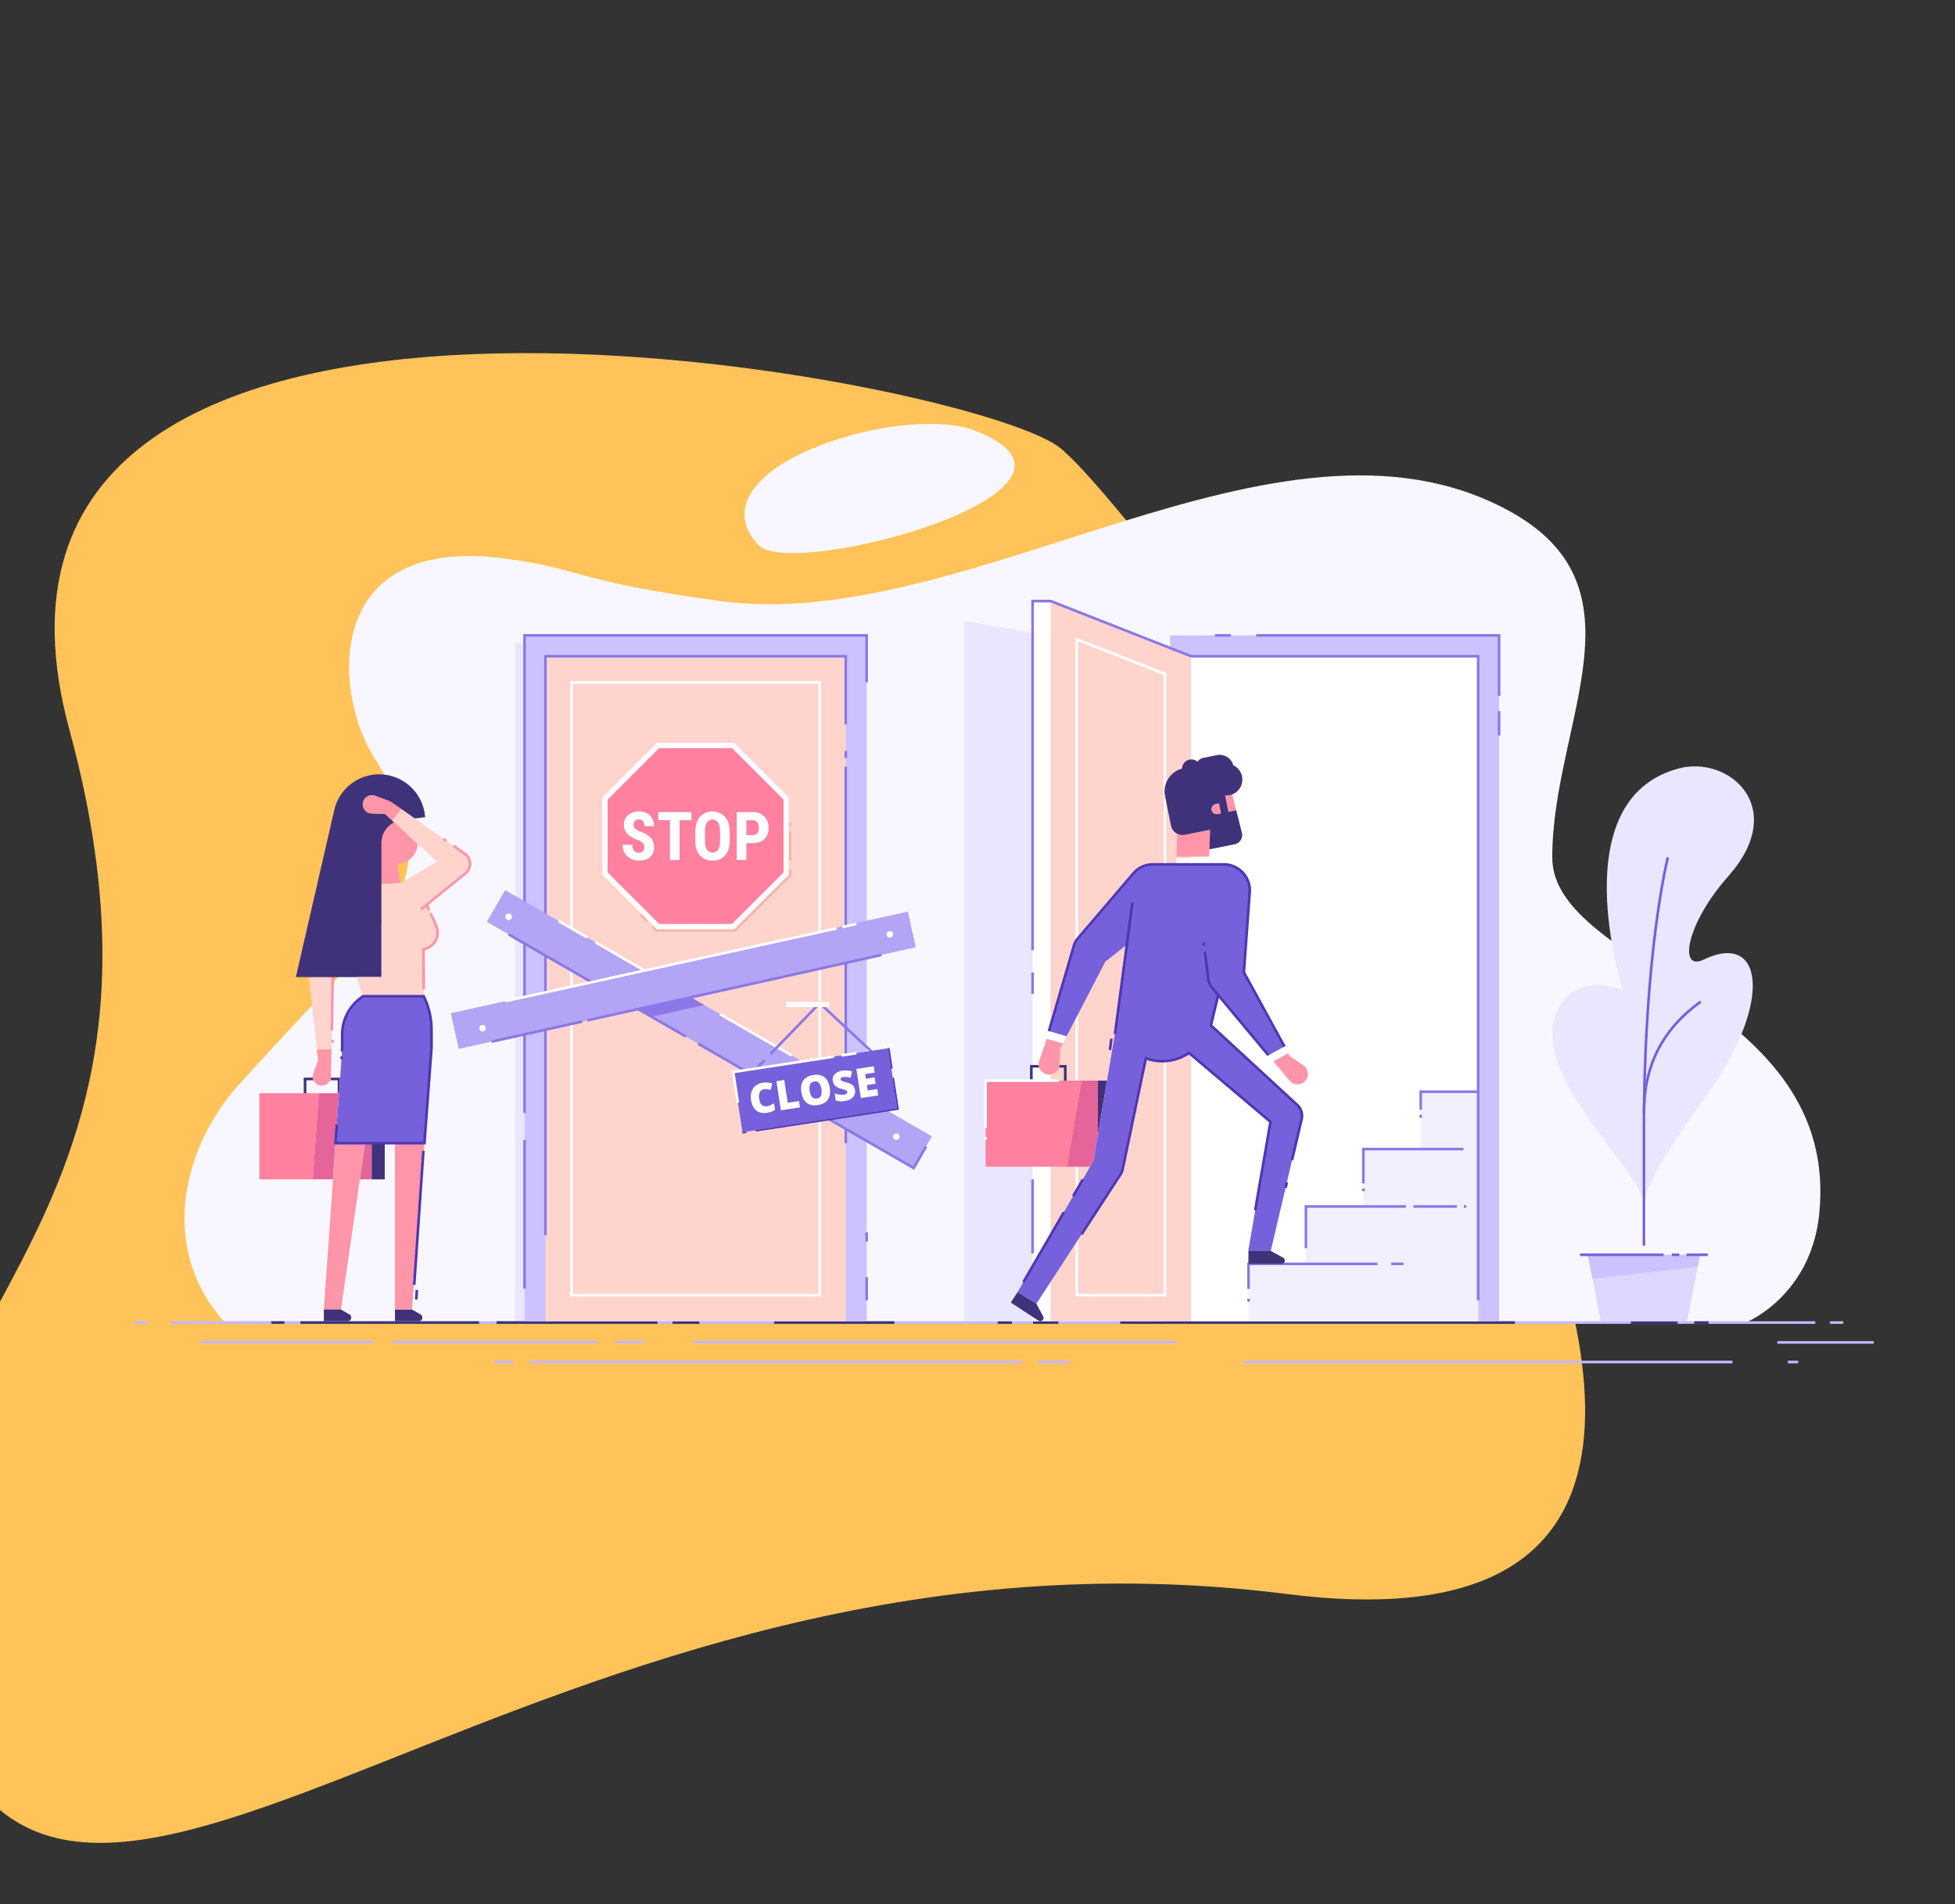 <svg width="770" height="750" viewbox="-40 135 770 750" fill="none" xmlns="http://www.w3.org/2000/svg"><rect width="100%" height="100%" fill="#333333" stroke="none"/><path d="M417.193 176.168c36.962 28.105 384.023 489.157 89.61 451.705-294.414-37.451-475.91 197.368-531.038 47.471C-79.362 525.447 86.62 505.533 27.341 287.478c-59.277-218.055 352.89-139.415 389.852-111.31z" fill="#FFC359"/><g clip-path="url(#clip0)"><path d="M88.148 520.423c-26.23-29.413-15.547-69.214 5.442-92.602 60.972-67.943 85.283-79.437 53.442-129.971-15.342-24.344-20.773-87.497 52.1-77.818 29.702 3.948 27.485 8.965 84.476 16.721 98.188 13.365 219.654-84.433 310.132-35.858 56.528 30.327 17.636 83.786 17.636 136.849 0 43.388 113.818 56.45 105.136 140.565-3.338 32.327-28.884 42.628-28.884 42.628l-599.48-.514z" fill="#F8F7FF"/><path d="M206.595 253.562h-3.801v267.323h3.801V253.562z" fill="#E9E6FF"/><path d="M463.346 528.138H273.193v1.028h190.153v-1.028zm-209.681 0H242.34v1.028h11.325v-1.028zm167.528 7.834h-12.401V537h12.401v-1.028zm287.064 0h-4.053V537h4.053v-1.028zm-25.896 0H489.699V537h192.662v-1.028zm-279.792 0H208.734V537h193.835v-1.028zm-200.521 0h-7.37V537h7.37v-1.028zm535.957-7.71h-37.977v1.028h37.977v-1.028zm-502.747-.124h-80.511v1.028h80.511v-1.028zm-88.226 0H79.04v1.028h67.992v-1.028zm578.953-7.71h-5.23v1.028h5.23v-1.028zm-11.031 0H292.753v1.028h422.201v-1.028zm-422.201 0H66.973v1.028h225.78v-1.028z" fill="#C4B8FF"/><path d="M258.952 520.428h-63.369v1.028h63.369v-1.028zm-70.26 0h-70.369v1.028h70.369v-1.028zm-76.685 0h-5.148v1.028h5.148v-1.028zm560.942 0h-5.657v1.028h5.657v-1.028zm-12.214 0h-18.413v1.028h18.413v-1.028zm-243.878 0h-9.988v1.028h9.988v-1.028zm179.778 0h-155.4v1.028h155.4v-1.028zm-244.366 0h-47.358v1.028h47.358v-1.028z" fill="#40327A"/><path d="M58.056 520.428H53v1.028h5.056v-1.028z" fill="#C4B8FF"/><path d="M275.441 520.428h-10.554v1.028h10.554v-1.028zm123.132 0h-5.637v1.028h5.637v-1.028z" fill="#40327A"/><path d="M647.475 475.086c0-12.239-36.094-43.389-36.094-67.564 0-13.364 10.286-23.897 27.773-17.631 0 0-24.173-75.047 22.115-87.224 19.668-5.182 43.496 15.364 19.375 42.551-16.5 18.597-19.73 37.606-9.685 32.779 23.73-11.411 27.372 16.916 1.455 53.073-7.529 10.501-24.939 34.44-24.939 44.016z" fill="#E9E6FF"/><path d="M625.36 494.254l1.857 9.478 3.286 16.696h33.945l4.217-21.461.926-4.713H625.36z" fill="#DDD6FF"/><path d="M625.36 494.254l1.857 9.478 41.448-4.765.926-4.713H625.36z" fill="#CCC2FF"/><path d="M647.99 490.666h-1.029v-44.993c0-70.678 9.345-107.693 9.438-108.058l.998.257c-.098.365-9.407 37.267-9.407 107.801v44.993z" fill="#7760DB"/><path d="M647.99 438.323h-1.029c0-18.783 7.386-33.237 22.579-44.206l.601.832c-14.904 10.764-22.151 24.946-22.151 43.374zm7.241 55.417h-32.916v1.028h32.916v-1.028zm6.193 0h-2.916v1.028h2.916v-1.028zm11.207 0h-8.373v1.028h8.373v-1.028z" fill="#7760DB"/><path d="M383.056 169.282c62.448 23.131-70.718 59.344-84.178 45.522-13.459-13.822-2.427-30.497 29.111-41.122 26.708-9 47.461-7.211 55.067-4.4z" fill="#F8F7FF"/><path d="M460.533 258.496l-80.763-13.873v275.748h79.076l1.687-261.875z" fill="#E9E6FF"/><path d="M133.017 430.628v-.005h-12.343v.031h-1.029v-.031h-17.492v33.925h21.036l2.376-33.92h7.452z" fill="#FF809F"/><path d="M130.07 425.508h2.947v5.14h.514l.432-6.168h-3.6a3.612 3.612 0 01-.293 1.028zm-9.397 5.14v-5.14h2.839a3.635 3.635 0 01-.288-1.028h-3.6v6.168h1.049z" fill="#40327A"/><path d="M133.511 430.628h-7.946l-2.377 33.92v.005h7.941l2.382-33.925z" fill="#E5659B"/><path d="M126.727 427.626a3.598 3.598 0 003.636-3.146c.008-.13.008-.26 0-.391l.108-6.168.083-4.785-5.745.277.468 4.154-1.872 5.248a3.495 3.495 0 00-.186 1.681 3.6 3.6 0 003.503 3.145l.005-.015z" fill="#FF95A9"/><path d="M130.579 413.136l.484-28.261h-9.438l3.209 28.538 5.745-.277z" fill="#FFD4CC"/><path d="M130.604 381.004l-.439 24.89 1.028.018.439-24.89-1.028-.018zm-.171 28.523l-.023 1.157 1.028.02.023-1.156-1.028-.021z" fill="#FF95A9"/><path d="M413.812 236.753h-7.113v283.67h7.113v-283.67z" fill="#fff"/><path d="M590.428 250.277H460.821v270.151h129.607V250.277zm-249.078 0H206.6v270.151h134.75V250.277z" fill="#CCC2FF"/><path d="M333.121 258.502H214.829v261.926h118.292V258.502z" fill="#FFD4CC"/><path d="M323.349 510.656h-98.748V268.263h98.748v242.393zm-97.719-1.028h96.691V269.291H225.63v240.337zm356.569-251.126H469.05v261.926h113.149V258.502z" fill="#fff"/><path d="M590.942 274.092h-1.029v-23.306h-95.137v-1.028h96.166v24.334z" fill="#8B77E8"/><path d="M469.132 520.428h-55.32V236.753l55.32 21.743v261.932z" fill="#FFD4CC"/><path d="M459.365 510.656h-35.781V251.074l35.781 14.064v245.518zm-34.752-1.028h33.723V265.852l-33.723-13.257v257.033z" fill="#fff"/><path d="M407.213 374.275h-1.028V236.244h7.725l.087.031 55.325 21.743-.375.962-55.233-21.708h-6.501v137.003z" fill="#8B77E8"/><path d="M146.389 450.274h-2.597l-2.073 14.279h4.67v-14.279z" fill="#E5659B"/><path d="M151.532 450.274h-5.143v14.274h5.143v-14.274z" fill="#40327A"/><path d="M143.797 450.274h-11.665l2.68-37.108v-.796l-.849 12.115-.432 6.169-2.376 33.925-3.6 51.012v.236h6.722l7.447-51.268 2.073-14.285z" fill="#FF95A9"/><path d="M134.236 515.797h-6.686v4.626h9.371a1.44 1.44 0 001.378-1.064 1.435 1.435 0 00-.663-1.609l-3.364-1.933-.036-.02z" fill="#40327A"/><path d="M150.241 332.043v16.187l7.201-.381c0-.154 0-.313-.031-.473l-.864-7.114.684-.082a8.325 8.325 0 007.308-7.71l-9.304-8.538a9.11 9.11 0 00-4.994 8.111z" fill="#FF95A9"/><path d="M155.559 515.797v4.626h9.371a1.437 1.437 0 001.378-1.064 1.428 1.428 0 00-.663-1.609l-3.399-1.953h-6.687z" fill="#40327A"/><path d="M167.137 450.608c0-.113.025-.221.036-.334l-.036.334z" fill="#F04F4F"/><path d="M155.559 450.274v65.528h6.687l4.891-65.194.025-.334h-11.603z" fill="#FF95A9"/><path d="M142.964 392.426l-.144.113-1.147.889a17.815 17.815 0 00-5.069 6.23 17.815 17.815 0 00-1.813 7.823v5.675l-2.679 37.108h35.045l2.762-37.108c0-.18.026-.36.026-.54v-7.042a29.656 29.656 0 00-3.086-13.159h-23.916l.021.011z" fill="#7760DB"/><path d="M131.068 384.874h19.173v-52.831a9.103 9.103 0 015.005-8.132l-.823-.755-2.819-2.571-5.21-.149a3.587 3.587 0 01-3.408-2.737 3.585 3.585 0 01.585-2.977 3.613 3.613 0 012.654-1.472 3.596 3.596 0 011.537.227l5.776 2.164c.205.078.399.184.576.313l3.914 2.755 5.256 3.701 4.166-.514-.113-.956a18.123 18.123 0 00-5.628-11.058 18.146 18.146 0 00-30.055 9.182l-15.121 65.81h14.535z" fill="#40327A"/><path d="M154.114 315.934a2.477 2.477 0 00-.576-.314l-.262 1.347.838-1.033z" fill="#FF809F"/><path d="M183.05 336.294l-19.76-13.915-5.257-3.701-3.6 4.472.823.756 9.304 8.538 7.581 6.96-14.319 8.425h-.36l-7.2.38v36.645h-9.772l2.361 7.664.144-.113h23.915v-.632l-.108-17.852a6.688 6.688 0 005.558-6.301 6.68 6.68 0 00-.548-2.952l-3.667-8.337 15.203-12.28c.349-.284.658-.612.92-.977a4.85 4.85 0 00.105-5.413 4.88 4.88 0 00-1.323-1.367z" fill="#FFD4CC"/><path d="M175.039 330.039l-.592.84 1.03.725.592-.84-1.03-.725zm-3.5 24.169l-.648-.787 12.097-9.766a4.342 4.342 0 00-.206-6.924l-.432-.303-4.058-2.863.592-.838 4.927 3.469a5.375 5.375 0 01.879 7.156c-.19.272-.407.525-.648.755l-.38.319-12.123 9.782z" fill="#FF95A9"/><path d="M170.891 353.417l-5.384 4.349.646.8 5.384-4.35-.646-.799z" fill="#FF95A9"/><path d="M168.564 356.116l-.942.413.993 2.259.942-.413-.993-2.259zm-2.23 33.585l-.097-16.197.432-.072a6.168 6.168 0 005.143-6.404 6.234 6.234 0 00-.515-2.154l-.195-.447-1.934-4.4.962-.437 2.33 5.294a7.203 7.203 0 01-.452 5.875 7.202 7.202 0 01-4.691 3.568l.092 15.338-1.075.036zm-12.22-73.767l-.838 1.028.262-1.347-5.776-2.164a3.597 3.597 0 10-1.368 6.96l5.21.149 2.819 2.57 3.6-4.472-3.914-2.755.005.031z" fill="#FF95A9"/><path d="M582.194 497.821h-90.448v22.602h90.448v-22.602zm0-22.602h-67.839v22.602h67.839v-22.602zm.005-22.596h-45.224v22.596h45.224v-22.596zm0-22.602h-22.615v22.602h22.615v-22.602z" fill="#F2F0FF"/><path d="M407.214 383.065h-1.029v8.394h1.029v-8.394zm175.499 129.113h-1.029V259.01H469.05v-1.028h113.663v254.196z" fill="#8B77E8"/><path d="M254.889 362.828l-2.572-2.57 2.572 2.57z" fill="#fff"/><path d="M252.678 359.867l-.727.727 2.571 2.57.728-.727-2.572-2.57z" fill="#FAB4A8"/><path d="M311.186 342.308v2.411l-21.797 21.784h-30.828l-1.64-1.64 54.265-22.555z" fill="#fff"/><path d="M289.6 367.017h-31.255l-1.784-1.789.725-.724 1.486 1.485h30.401l21.499-21.486v-2.195h1.028v2.622l-22.1 22.087zm22.1-39.533h-1.028v11.504h1.028v-11.504zm0-3.424h-1.028v1.45h1.028v-1.45z" fill="#FAB4A8"/><path d="M258.772 365.989l-21.498-21.486v-30.384l21.498-21.486h30.401l21.499 21.486v30.384l-21.499 21.486h-30.401z" fill="#fff"/><path d="M288.325 294.689h-28.699l-20.295 20.283v28.678l20.295 20.283h28.699l20.289-20.283v-28.678l-20.289-20.283z" fill="#FF809F"/><path d="M253.768 333.786a2.359 2.359 0 00-.592-1.743 6.776 6.776 0 00-2.139-1.218c-1.893-.72-3.252-1.559-4.079-2.519a5.057 5.057 0 01-1.244-3.408 4.765 4.765 0 011.687-3.824 6.388 6.388 0 014.294-1.445 6.505 6.505 0 013.086.73 5.087 5.087 0 012.088 2.056c.499.931.75 1.973.731 3.028h-3.791a3.132 3.132 0 00-.566-2.015 1.985 1.985 0 00-1.625-.689 2.059 2.059 0 00-1.543.586 2.226 2.226 0 00-.555 1.589 1.943 1.943 0 00.622 1.403 7.11 7.11 0 002.201 1.3c1.838.665 3.174 1.481 4.007 2.447a5.44 5.44 0 011.25 3.686 4.856 4.856 0 01-.355 2.097 4.855 4.855 0 01-1.214 1.747c-1.029.919-2.448 1.38-4.259 1.383a7.361 7.361 0 01-3.327-.75 5.626 5.626 0 01-2.351-2.149 6.222 6.222 0 01-.848-3.3h3.821a3.6 3.6 0 00.633 2.37 2.572 2.572 0 002.057.735c1.342.01 2.011-.689 2.011-2.097zm18.561-10.728h-4.659v15.673h-3.816v-15.673h-4.583v-3.172h13.058v3.172zm15.101 7.947c0 2.525-.599 4.487-1.795 5.885-1.197 1.398-2.856 2.098-4.979 2.098a6.288 6.288 0 01-4.984-2.057c-1.21-1.37-1.822-3.31-1.836-5.818v-3.239c0-2.59.599-4.612 1.795-6.065a6.81 6.81 0 019.957-.036c1.211 1.422 1.824 3.425 1.842 6.009v3.223zm-3.822-3.156c0-1.714-.241-2.978-.725-3.794a2.673 2.673 0 00-3.513-.932c-.395.209-.73.514-.977.886-.483.797-.735 2.015-.751 3.644v3.352c0 1.645.242 2.858.736 3.639a2.504 2.504 0 002.278 1.172 2.455 2.455 0 002.217-1.141c.483-.766.725-1.948.735-3.557v-3.269zm10.359 4.256v6.626h-3.806v-18.845h6.418a5.917 5.917 0 014.465 1.738 6.246 6.246 0 011.661 4.503 5.822 5.822 0 01-1.646 4.374c-1.097 1.069-2.616 1.604-4.557 1.604h-2.535zm0-3.172h2.612a2.085 2.085 0 001.687-.709c.43-.596.639-1.323.592-2.056a3.74 3.74 0 00-.607-2.247 1.962 1.962 0 00-1.631-.848h-2.653v5.86z" fill="#fff"/><path d="M484.757 249.763h-6.229v1.028h6.229v-1.028zM341.865 502.997h-1.029v9.181h1.029v-9.181zm-134.751-64.674h-1.028V249.758h135.779v19.019h-1.029v-17.991H207.114v187.537zm134.751 47.084h-1.029v3.64h1.029v-3.64zm-8.229-183.383h-1.029v148.25h1.029v-148.25zm0-6.173h-1.029v2.698h1.029v-2.698z" fill="#8B77E8"/><path d="M215.343 486.523h-1.028V257.982h119.321v27.331h-1.029V259.01H215.343v227.513zm-8.229-37.493h-1.028v58.558h1.028V449.03zm383.828-168.939h-1.029v9.596h1.029v-9.596zm-53.458 186.015h-1.028v-13.997h39.936v1.028h-38.908v12.969zm22.615-28.986h-1.029v-7.613h23.129v1.028h-22.1v6.585zm0 1.974h-1.029v1.197h1.029v-1.197zm-22.61 28.996h-1.028v1.115h1.028v-1.115zm-22.619 23.563h-1.029v-16.948h39.931v1.028H514.87v15.92zm37.93 5.654h-4.855v1.028h4.855v-1.028zm21.021-22.602h-17.137v1.028h17.137v-1.028zm3.728 0h-.966v1.028h.966v-1.028zm-85.288 33.011h-1.029v-10.409h51.292v1.028h-50.263v9.381zm.02 3.896h-1.029v1.116h1.029v-1.116zm-85.067-47.064h-1.029v29.125h1.029v-29.125z" fill="#8B77E8"/><path d="M484.278 313.235a6.41 6.41 0 01-1.743.108l1.286 6.43 3.086-.617.889 3.542-2.458-9.766a6.081 6.081 0 01-1.06.303zm-20.907 24.18h12.858l-.087 2.57.185-5.418.262-7.71-9.967 1.994c-1 .203-2.039.068-2.952-.386l-.381 11.499.082-2.549z" fill="#FF95A9"/><path d="M466.632 328.841l9.968-1.995-.263 7.711 3.601-.72 6.326-1.27a3.716 3.716 0 002.408-1.657 3.697 3.697 0 00.461-2.887l-1.337-5.315-.89-3.541-3.085.617-1.286-6.457a6.41 6.41 0 001.743-.107 6.157 6.157 0 001.065-.319 6.25 6.25 0 00.411-11.463 5.565 5.565 0 00-4.906-4.076 3.643 3.643 0 00-1.271.031l-.282.056-4.871.977-.458.092a3.705 3.705 0 00-2.304 1.507 3.719 3.719 0 00-5.495.774 3.714 3.714 0 00-.62 1.965 9.258 9.258 0 00-5.488 4.071 9.247 9.247 0 00-1.198 6.724l1.615 8.029.725 3.598a4.636 4.636 0 001.975 2.951 4.625 4.625 0 003.487.683l-.031.021zm10.621-9.767a1.952 1.952 0 01-.003-.769 1.97 1.97 0 011.546-1.554l1.265-.257.777 3.876-1.266.251a1.986 1.986 0 01-1.481-.292 1.984 1.984 0 01-.838-1.255z" fill="#40327A"/><path d="M420.071 425.647v.031h-1.028v-.031h-12.344v.031h-1.028v-.031h-17.492v33.926h32.052l5.704-33.926h-5.864z" fill="#FF809F"/><path d="M432.415 446.979L436 425.647h-3.585v21.332zm-15.1-27.475c-.03.352-.106.697-.227 1.028h1.97v5.141h1.029v-6.169h-2.772zm-10.6 6.169v-5.141h2.653a4.057 4.057 0 01-.221-1.028h-3.461v6.169h1.029z" fill="#40327A"/><path d="M432.415 446.979v-21.332h-6.48l-5.704 33.926h9.134l1.312-2.272 1.738-10.322z" fill="#E5659B"/><path d="M479.578 320.621l1.265-.251-.777-3.876-1.265.257c-.511.105-.96.408-1.249.843a1.973 1.973 0 002.026 3.027z" fill="#FF95A9"/><path d="M463.372 337.929l-.088 2.554v.016h12.863v-.016l.087-2.554h-12.862z" fill="#fff"/><path d="M514.253 420.44a3.969 3.969 0 00-.87-.781l-5.343-3.599.36.653-1.029-1.825-5.822 3.187 1.744 2.092 4.628 5.526a4.115 4.115 0 007.203-2.281 4.106 4.106 0 00-.882-2.982l.011.01z" fill="#FF95A9"/><path d="M489.951 383.045l2.289-31.531c.049-.664.033-1.332-.046-1.994a10.29 10.29 0 00-10.209-9.032H454.14a10.245 10.245 0 00-7.833 3.599l-21.874 25.634a6.868 6.868 0 00-1.394 2.57l-9.906 33.869 6.949 2.056 15.228-29.381 8.559-6.785-4.423 33.17-3.415 20.427-3.601 21.327-1.733 10.321-1.353 2.278-28.508 49.284-.062.113 6.969 4.246.458.298 33.163-50.888c.399-.616.68-1.301.828-2.02l9.15-43.692a18.741 18.741 0 0016.972-2.108l32.093 27.136-8.64 50.045a4.37 4.37 0 00-.067.74h8.687l.103.057 12.173-51.871a5.87 5.87 0 00-1.759-5.726l-33.944-31.273 2.849-11.941 19.76 23.707 6.352-3.48-15.97-29.155z" fill="#7760DB"/><path d="M413.617 406.325l-.988-.288 10.06-34.409h.026c.108-.283.231-.559.37-.827.192-.361.414-.705.664-1.028l.293-.355 22.275-26.097c.348-.37.723-.713 1.121-1.028a10.646 10.646 0 016.203-2.324h28.842a10.802 10.802 0 0110.204 9.474c.063.487.088.979.078 1.47l-.047.622-2.273 31.355 8.584 15.673-.9.514-8.743-15.935v-.154l2.283-31.525c.046-.632.032-1.267-.041-1.897a9.764 9.764 0 00-3.218-6.126 9.78 9.78 0 00-6.472-2.458h-27.85a9.69 9.69 0 00-6.069 2.107c-.494.398-.95.84-1.363 1.322l-.375.442-21.493 25.187a6.538 6.538 0 00-.828 1.218 6.805 6.805 0 00-.468 1.172l-.155.54-9.72 33.355zm85.44-7.677l-.902.493 7.308 13.342.902-.494-7.308-13.341z" fill="#4F37B3"/><path d="M509.382 457.085l-1.029-.237 3.652-15.559.108-.514a5.49 5.49 0 00.149-1.244 5.351 5.351 0 00-1.759-3.989l-.36-.334-33.8-31.14 2.936-12.239 1.029.242-2.798 11.648 34.084 31.432a6.457 6.457 0 011.738 4.395c0 .329-.026.657-.077.982l-.108.514-3.765 16.043zm-3.037 8.526l-.505 2.147 1.002.235.504-2.147-1.001-.235z" fill="#4F37B3"/><path d="M426.413 486.471l-.864-.56 15.373-23.599a5.483 5.483 0 00.761-1.85l.103-.514 9.16-43.769.555.205a18.27 18.27 0 0016.52-2.056l.319-.221 32.618 27.577-6.069 35.139-1.029-.175 5.971-34.557-31.573-26.699a19.246 19.246 0 01-16.561 2.144l-9.14 43.645c-.129.43-.302.845-.514 1.239l-.288.447-15.342 23.604zm-7.843-9.232l-15.945 27.534.891.515 15.944-27.534-.89-.515zm7.475-12.926l-3.82 6.597.89.515 3.82-6.597-.89-.515z" fill="#4F37B3"/><path d="M413 423.236a4.111 4.111 0 004.315-3.732v-.154l.349-6.518.952-1.83-6.367-1.86-.587 1.999v-.031l-2.34 6.657a4.19 4.19 0 00-.231 1.146 3.644 3.644 0 000 .591c.028.351.102.697.221 1.028a4.116 4.116 0 003.688 2.704z" fill="#FF95A9"/><path d="M411.673 411.141l.581-1.999 6.372 1.866 1.445-2.786-6.948-2.036-.869 2.956-.576 1.968-.011.031h.006z" fill="#fff"/><path d="M491.705 492.681v5.14h13.053a1.291 1.291 0 00.618-2.421l-4.881-2.678-.103-.057-8.687.016zm-90.91 16.289l.062-.113-2.757 4.195 10.914 7.16a1.289 1.289 0 001.846-1.686l-2.674-5.007-.458-.298-6.933-4.251z" fill="#40327A"/><path d="M134.075 416.11l-.062 1.036 1.027.062.062-1.037-1.027-.061z" fill="#4F37B3"/><path d="M167.656 450.788h-36.074l.566-7.88 1.029.077-.515 6.775h34.012l2.721-36.635c0-.185.025-.339.025-.514v-7.042a29.29 29.29 0 00-2.89-12.645h-23.391l-1.152.895a17.165 17.165 0 00-6.686 13.647v5.14s0 .036-.093 1.619l-1.029-.061c.047-.828.088-1.542.093-1.578v-5.141a18.176 18.176 0 011.859-8.047 18.202 18.202 0 015.228-6.397l1.425-1.11h24.414l.139.288a30.27 30.27 0 013.138 13.364v7.109l-.031.514-2.788 37.622zm-3.963 57.257l-.264 3.768 1.029.072.263-3.768-1.028-.072zm2.558-54.764l-3.618 52.774 1.026.071 3.619-52.775-1.027-.07zm332.927-37.282l-22.116-26.539a7.54 7.54 0 01-1.64-3.444l-.067-.514-1.317-10.594 1.029-.124 1.296 10.605a6.447 6.447 0 001.456 3.377l22.156 26.575-.797.658zm-24.548-44.793l-1.021.124.148 1.214 1.021-.124-.148-1.214zm-29.109-15.812l-6.888 51.805 1.019.135 6.889-51.805-1.02-.135zm-8.292 53.699l-.579 4.412 1.018.133.58-4.412-1.019-.133z" fill="#4F37B3"/><path d="M367.051 447.616l-7.201 12.465-103.259-59.58-28.981-16.721-35.863-20.69 7.2-12.465 49.451 28.528 28.977 16.722 89.676 51.741z" fill="#B3A4F5"/><path d="M200.33 362.386a1.285 1.285 0 10.002-2.57 1.285 1.285 0 00-.002 2.57zm152.706 86.644a1.285 1.285 0 100-2.57 1.285 1.285 0 000 2.57z" fill="#fff"/><path d="M277.375 395.875l-20.784 4.626-5.271-3.043-18.444-10.646 20.784-4.621 18.448 10.646 5.267 3.038zm82.66 64.911l-85.365-49.259.514-.89 84.476 48.745 4.649-8.049.89.514-5.164 8.939z" fill="#8B77E8"/><path d="M200.587 367.59l-.515.89 69.765 40.256.514-.891-69.764-40.255z" fill="#8B77E8"/><path d="M360.694 373.134l-88.586 19.703-20.788 4.621-70.626 15.708-3.132-14.048 55.314-12.306 20.784-4.621 103.907-23.11 3.127 14.053z" fill="#B3A4F5"/><path d="M190.044 406.299a1.285 1.285 0 10.001-2.57 1.285 1.285 0 00-.001 2.57zm160.42-36.974a1.285 1.285 0 10.001-2.57 1.285 1.285 0 00-.001 2.57z" fill="#fff"/><path d="M347.034 375.66l-115.852 25.754.224 1.003 115.852-25.754-.224-1.003zm-117.848 26.213l-35.645 7.924.223 1.004 35.645-7.924-.223-1.004z" fill="#8B77E8"/><path d="M293.881 445.254l-1.541.236.156 1.017 1.54-.236-.155-1.017zm3.748.481l-.155-1.018 55.407-8.481-1.779-11.607 1.018-.159 1.934 12.629-56.425 8.636zm52.729-32.929l-1.016.155 1.24 8.094 1.017-.155-1.241-8.094z" fill="#4F37B3"/><path d="M388.693 444.275h-1.029v-19.142h29.424v1.028h-28.395v18.114zm0 3.532h-1.029v1.223h1.029v-1.223zm-51.504-84.391l-5.5 1.209.221 1.004 5.501-1.209-.222-1.004zm-7.793 1.763L198.919 393.85l.221 1.004 130.477-28.671-.221-1.004z" fill="#fff"/><path d="M234.839 370.743l-.514.891 19.081 11.01.515-.89-19.082-11.011zm-14.478-8.367l-.515.891 11.198 6.461.514-.89-11.197-6.462zm63.502 36.651l-.514.89 28.198 16.272.515-.891-28.199-16.271z" fill="#fff"/><path d="M345.532 417.027l-22.681-21.168-18.989 19.641-.741-.714 19.694-20.371 23.421 21.861-.704.751zm-44.804.226l-7.132 7.373.74.715 7.131-7.373-.739-.715z" fill="#8B77E8"/><path d="M349.843 412.894l-61.062 9.349 3.641 23.754 61.062-9.35-3.641-23.753z" fill="#7760DB"/><path d="M300.833 429.065a2.005 2.005 0 00-1.589 1.172 4.432 4.432 0 00-.237 2.57c.343 2.211 1.353 3.187 3.029 2.93a5.197 5.197 0 001.451-.437c.452-.216.905-.457 1.357-.73l.402 2.622a7.976 7.976 0 01-3.158 1.136c-1.732.267-3.139-.033-4.223-.9-1.075-.863-1.764-2.246-2.057-4.148a7.028 7.028 0 01.19-3.238 4.895 4.895 0 011.615-2.375 5.934 5.934 0 012.86-1.182 8.282 8.282 0 013.682.267l-.576 2.57a10.974 10.974 0 00-1.352-.308 4.407 4.407 0 00-1.394.051zm6.727 8.291l-1.759-11.488 3.086-.478 1.378 8.985 4.423-.678.386 2.508-7.514 1.151zm19.251-8.841c.295 1.933.044 3.475-.751 4.626-.796 1.152-2.107 1.868-3.935 2.149-1.803.271-3.264-.024-4.382-.884-1.117-.86-1.824-2.258-2.119-4.195-.291-1.912-.036-3.445.767-4.6.802-1.157 2.114-1.871 3.939-2.154 1.826-.283 3.292 0 4.388.864 1.095.863 1.794 2.256 2.093 4.194zm-7.91 1.208c.342 2.224 1.285 3.218 2.828 2.981a2.055 2.055 0 001.626-1.079 5.914 5.914 0 00-.787-5.063 1.99 1.99 0 00-1.852-.555c-1.553.236-2.158 1.475-1.815 3.716zm17.867-.406a3.49 3.49 0 01-.252 1.984 3.59 3.59 0 01-1.368 1.542 5.955 5.955 0 01-2.33.828c-.644.106-1.297.151-1.949.134a7.508 7.508 0 01-1.708-.314l-.422-2.771a9.16 9.16 0 001.955.432 6.952 6.952 0 001.8 0 1.71 1.71 0 00.977-.396.746.746 0 00.232-.663.73.73 0 00-.196-.396 1.563 1.563 0 00-.473-.293c-.206-.092-.756-.257-1.641-.514a7.332 7.332 0 01-1.836-.735 3.024 3.024 0 01-1.028-.971 3.658 3.658 0 01-.515-1.429 2.997 2.997 0 01.777-2.652 5.137 5.137 0 013.04-1.373 9.09 9.09 0 013.769.267l-.586 2.57a6.98 6.98 0 00-2.895-.313c-.313.023-.61.143-.849.344a.658.658 0 00-.196.571.771.771 0 00.443.55c.666.283 1.354.511 2.057.684.84.184 1.624.568 2.284 1.12.489.484.809 1.113.91 1.794zm9.119 2.174l-6.825 1.028-1.78-11.473 6.825-1.028.381 2.488-3.719.571.278 1.809 3.441-.514.386 2.493-3.446.514.334 2.169 3.749-.565.376 2.508zm-19.308-36.871h-16.972v2.057h16.972v-2.057zm10.643 19.703l-5.943.91.155 1.016 5.943-.91-.155-1.016z" fill="#fff"/><path d="M290.114 434.473l-1.933-12.64 40.204-6.153.154 1.013-39.186 5.998 1.78 11.627-1.019.155z" fill="#fff"/></g><defs><clipPath id="clip0"><path fill="#fff" transform="translate(53 167)" d="M0 0h685v370H0z"/></clipPath></defs></svg>